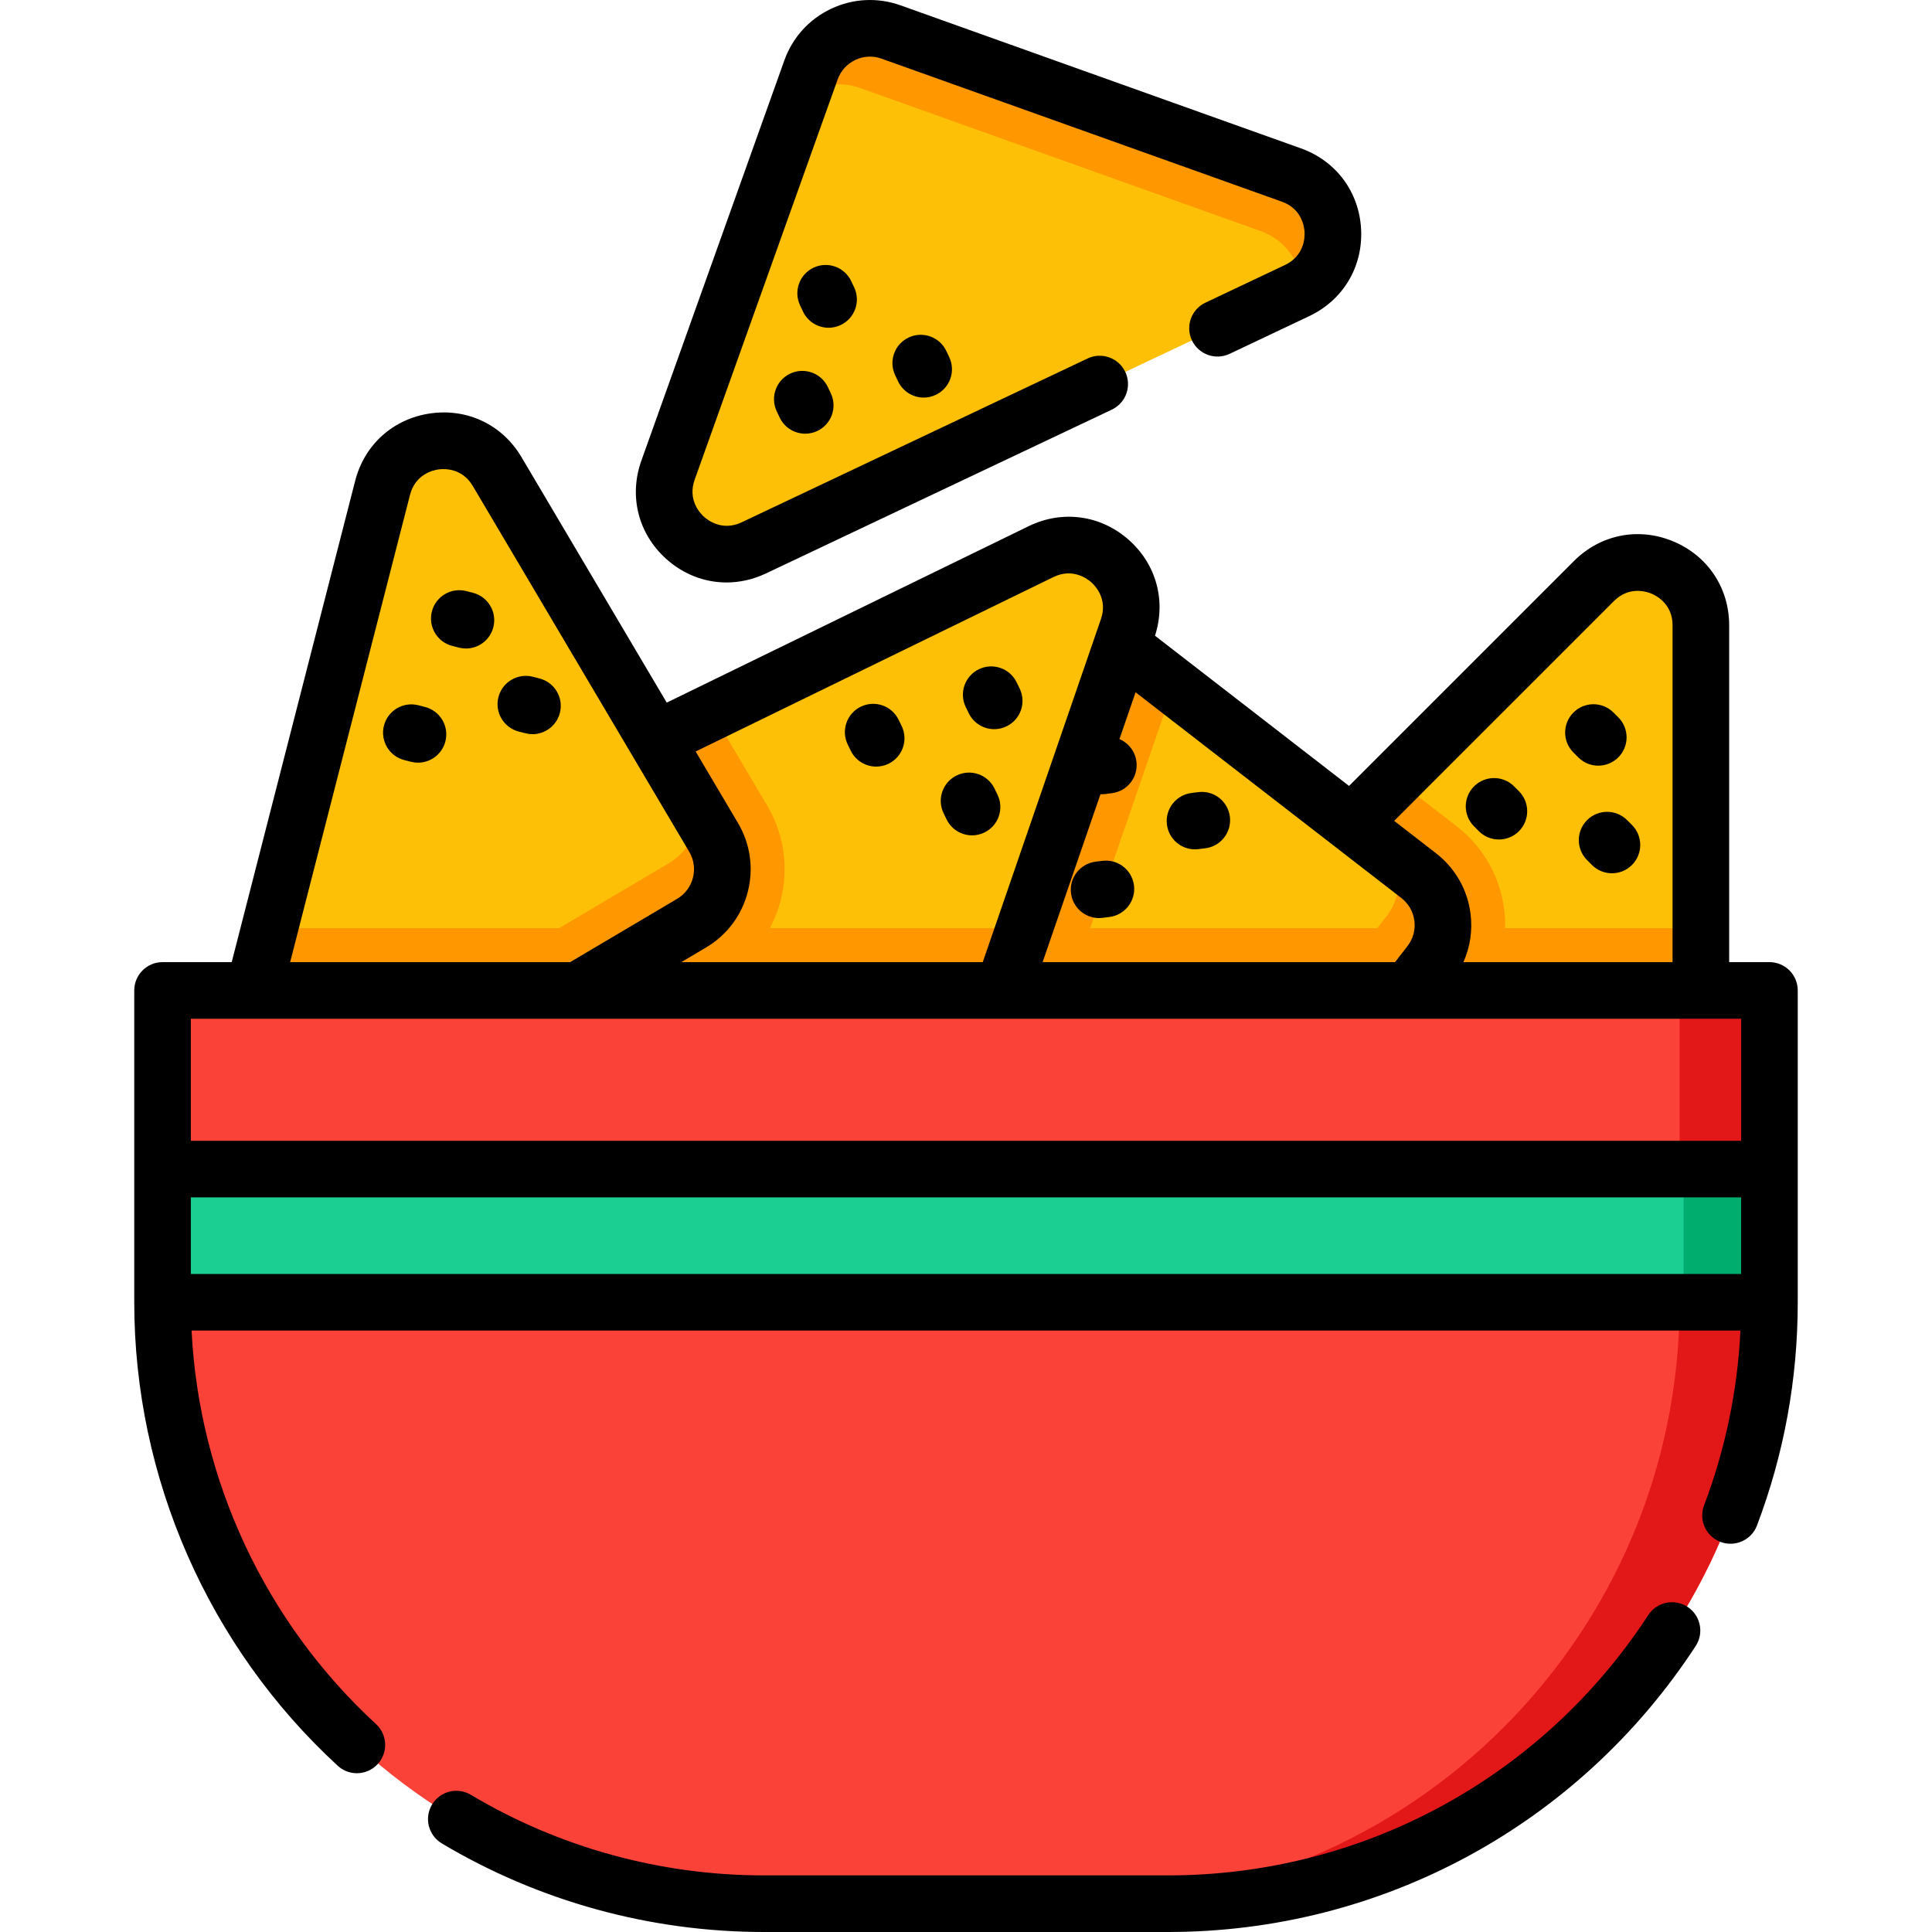 <?xml version="1.0" encoding="iso-8859-1"?>
<!-- Generator: Adobe Illustrator 19.0.0, SVG Export Plug-In . SVG Version: 6.00 Build 0)  -->
<svg version="1.1" id="Capa_1" xmlns="http://www.w3.org/2000/svg" xmlns:xlink="http://www.w3.org/1999/xlink" x="0px" y="0px"
	 viewBox="0 0 512.001 512.001" style="enable-background:new 0 0 512.001 512.001;" xml:space="preserve">
<path style="fill:#FEC007;" d="M450.754,165.717v112.651c0,9.167-7.428,16.595-16.595,16.595H321.498
	c-14.779,0-22.185-17.871-11.731-28.325l20.666-20.666l39.472-39.483l52.512-52.512
	C432.872,143.521,450.754,150.927,450.754,165.717z"/>
<g>
	<path style="fill:#FE9700;" d="M450.754,245.971v32.396c0,9.167-7.428,16.595-16.595,16.595H321.498
		c-14.779,0-22.185-17.871-11.731-28.325l20.666-20.666L450.754,245.971L450.754,245.971z"/>
	<path style="fill:#FE9700;" d="M391.978,265.435l-22.856,29.525h-47.627c-14.779,0-22.185-17.871-11.731-28.325l60.138-60.149
		l16.167,12.511C400.495,230.166,403.148,250.997,391.978,265.435z"/>
	<path style="fill:#FE9700;" d="M308.776,267.712c2.334,5.898,7.929,10.513,15.446,10.513h112.656
		c5.805,0,10.909-2.972,13.866-7.486v7.626c0,9.166-7.423,16.59-16.59,16.59H321.498
		C307.212,294.955,299.819,278.256,308.776,267.712z"/>
</g>
<path style="fill:#FEC007;" d="M382.384,245.971c-0.154,3.291-1.287,6.559-3.455,9.365l-68.964,89.079
	c-9.057,11.687-27.72,6.603-29.591-8.066l-6.405-50.311l-5.095-40.066l-8.616-67.665c-1.86-14.669,14.933-24.265,26.62-15.219
	l24.166,18.708l64.914,50.256C380.415,235.494,382.626,240.755,382.384,245.971z"/>
<g>
	<path style="fill:#FE9700;" d="M382.384,245.971c-0.154,3.291-1.287,6.559-3.455,9.365l-68.964,89.079
		c-9.057,11.687-27.72,6.603-29.591-8.066l-6.405-50.311l-5.095-40.066L382.384,245.971L382.384,245.971z"/>
	<path style="fill:#FE9700;" d="M311.041,181.791l-33.287,96.606c-0.946,2.751-2.223,5.304-3.786,7.637l-13.712-107.731
		c-1.86-14.669,14.933-24.265,26.62-15.219L311.041,181.791z"/>
	<path style="fill:#FE9700;" d="M280.63,337.791c6.093,1.765,13.167,0.165,17.768-5.778l68.963-89.082
		c3.553-4.59,4.328-10.446,2.569-15.547l6.03,4.668c7.248,5.611,8.574,16.025,2.963,23.274l-68.963,89.082
		C301.213,355.704,283.484,351.328,280.63,337.791z"/>
</g>
<path style="fill:#FEC007;" d="M298.851,166.521l-27.379,79.451l-9.321,27.049c-2.982,8.671-12.435,13.271-21.096,10.289
	l-57.31-19.753l-49.2-16.958c-0.539-0.187-1.056-0.396-1.563-0.627c-12.479-5.667-13.073-23.747-0.297-29.976l55.968-27.28
	l87.242-42.52C289.19,139.714,303.67,152.534,298.851,166.521z"/>
<g>
	<path style="fill:#FE9700;" d="M271.472,245.971l-9.321,27.049c-2.982,8.671-12.435,13.271-21.096,10.289l-57.31-19.753
		l-49.2-16.958c-0.539-0.187-1.056-0.396-1.563-0.627L271.472,245.971L271.472,245.971z"/>
	<path style="fill:#FE9700;" d="M206.897,238.584c-2.201,8.573-7.604,15.769-15.208,20.27l-7.945,4.699l-49.2-16.958
		c-13.976-4.82-15.153-24.122-1.86-30.603l55.968-27.28l14.669,24.793C207.822,221.121,209.087,230.023,206.897,238.584z"/>
	<path style="fill:#FE9700;" d="M131.394,216.693c0.285,6.337,4.071,12.523,11.178,14.971L249.08,268.37
		c5.488,1.891,11.283,0.744,15.549-2.559l-2.485,7.21c-2.987,8.666-12.424,13.266-21.09,10.279l-106.508-36.706
		C121.039,241.938,119.491,223.743,131.394,216.693z"/>
</g>
<path style="fill:#FEC007;" d="M183.284,244.65l-2.234,1.32l-94.725,56.045c-12.721,7.527-28.204-4.094-24.529-18.41l9.651-37.634
	l29.943-116.689c3.676-14.317,22.823-17.046,30.361-4.325l57.365,96.958C193.782,229.806,191.163,239.973,183.284,244.65z"/>
<g>
	<path style="fill:#FE9700;" d="M181.05,245.971l-94.725,56.044c-12.721,7.527-28.204-4.094-24.529-18.41l9.651-37.634
		L181.05,245.971L181.05,245.971z"/>
	<path style="fill:#FE9700;" d="M61.5,285.04c5.013,3.888,12.177,5.01,18.646,1.182l96.956-57.365
		c4.996-2.956,7.876-8.113,8.122-13.503l3.883,6.563c4.668,7.889,2.059,18.058-5.83,22.725l-96.956,57.365
		C74.026,309.281,59.161,298.674,61.5,285.04z"/>
</g>
<path style="fill:#FB4239;" d="M309.535,504.5H202.466c-88.027,0-159.387-71.36-159.387-159.387v-82.638h425.843v82.638
	C468.922,433.14,397.562,504.5,309.535,504.5z"/>
<path style="fill:#E21717;" d="M468.917,262.474v82.639c0,88.029-71.359,159.388-159.378,159.388h-23.81
	c88.029,0,159.388-71.359,159.388-159.388v-82.639L468.917,262.474L468.917,262.474z"/>
<rect x="43.079" y="309.815" style="fill:#1BCF92;" width="425.843" height="35.289"/>
<rect x="446.163" y="309.815" style="fill:#00AD6F;" width="22.762" height="35.289"/>
<path style="fill:#FEC007;" d="M214.925,18.526l-37.896,106.09c-4.973,13.923,9.369,26.909,22.731,20.581l143.986-68.195
	c13.362-6.328,12.402-25.653-1.521-30.626L236.134,8.48C227.503,5.397,218.008,9.895,214.925,18.526z"/>
<path style="fill:#FE9700;" d="M345.04,76.315c-0.214-6.34-3.931-12.567-11.009-15.096L227.939,23.323
	c-5.467-1.953-11.274-0.871-15.576,2.385l2.565-7.181c3.083-8.632,12.571-13.126,21.204-10.042l106.091,37.896
	C355.676,51.186,357.02,69.398,345.04,76.315z"/>
<path d="M418.259,200.712c1.465,1.465,3.385,2.198,5.305,2.198c1.919,0,3.838-0.732,5.303-2.196
	c2.929-2.928,2.93-7.677,0.002-10.606l-1.283-1.284c-2.929-2.93-7.677-2.93-10.607-0.002c-2.929,2.928-2.93,7.677-0.002,10.606
	L418.259,200.712z"/>
<path d="M391.922,220.283c1.465,1.464,3.384,2.196,5.303,2.196c1.92,0,3.84-0.732,5.305-2.198c2.928-2.93,2.927-7.678-0.002-10.606
	l-1.284-1.284c-2.932-2.929-7.68-2.928-10.607,0.002c-2.928,2.929-2.927,7.678,0.002,10.606L391.922,220.283z"/>
<path d="M420.596,217.34c-2.929,2.928-2.93,7.677-0.002,10.606l1.283,1.284c1.465,1.465,3.385,2.198,5.305,2.198
	c1.919,0,3.838-0.732,5.303-2.196c2.929-2.928,2.93-7.677,0.002-10.606l-1.283-1.284
	C428.275,214.412,423.527,214.412,420.596,217.34z"/>
<path d="M283.834,236.745c0.482,3.788,3.71,6.555,7.431,6.555c0.315,0,0.635-0.02,0.956-0.061l1.801-0.229
	c4.109-0.522,7.017-4.277,6.494-8.386c-0.523-4.109-4.276-7.017-8.387-6.494l-1.801,0.229
	C286.219,228.882,283.312,232.636,283.834,236.745z"/>
<path d="M316.68,225.09c0.315,0,0.635-0.02,0.956-0.061l1.801-0.229c4.109-0.522,7.017-4.277,6.494-8.386
	c-0.523-4.109-4.276-7.019-8.387-6.494l-1.801,0.229c-4.109,0.522-7.017,4.277-6.494,8.386
	C309.732,222.323,312.959,225.09,316.68,225.09z"/>
<path d="M256.734,189.021c1.299,2.667,3.969,4.217,6.748,4.217c1.102,0,2.222-0.244,3.278-0.759
	c3.725-1.814,5.272-6.303,3.458-10.027l-0.795-1.632c-1.813-3.723-6.303-5.272-10.026-3.458c-3.725,1.814-5.272,6.303-3.458,10.027
	L256.734,189.021z"/>
<path d="M225.454,198.94c1.299,2.666,3.969,4.216,6.748,4.216c1.103,0,2.222-0.244,3.279-0.759
	c3.724-1.814,5.271-6.304,3.457-10.027l-0.795-1.631c-1.814-3.724-6.305-5.271-10.027-3.457c-3.724,1.814-5.271,6.304-3.457,10.027
	L225.454,198.94z"/>
<path d="M250.863,217.162c1.299,2.667,3.969,4.217,6.748,4.217c1.102,0,2.222-0.244,3.278-0.759
	c3.725-1.814,5.272-6.303,3.458-10.027l-0.795-1.632c-1.813-3.723-6.303-5.271-10.026-3.458c-3.725,1.814-5.272,6.303-3.458,10.027
	L250.863,217.162z"/>
<path d="M125.338,157.097l-1.759-0.451c-4.016-1.034-8.099,1.39-9.128,5.401c-1.029,4.012,1.389,8.099,5.401,9.128l1.759,0.451
	c0.625,0.161,1.252,0.237,1.868,0.237c3.343,0,6.391-2.251,7.26-5.638C131.769,162.213,129.351,158.127,125.338,157.097z"/>
<path d="M112.634,187.352l-1.758-0.451c-4.01-1.03-8.1,1.388-9.129,5.4c-1.029,4.012,1.388,8.1,5.4,9.129l1.758,0.451
	c0.625,0.161,1.252,0.237,1.869,0.237c3.343,0,6.391-2.25,7.26-5.637C119.064,192.469,116.647,188.381,112.634,187.352z"/>
<path d="M142.972,179.797l-1.759-0.451c-4.011-1.028-8.099,1.391-9.127,5.403c-1.027,4.013,1.392,8.099,5.404,9.127l1.759,0.451
	c0.624,0.16,1.25,0.237,1.866,0.237c3.344,0,6.393-2.252,7.261-5.64C149.405,184.912,146.985,180.825,142.972,179.797z"/>
<path d="M447.196,425.825c-3.467-2.263-8.116-1.288-10.379,2.182c-28.196,43.202-75.778,68.994-127.283,68.994H202.466
	c-27.408,0-54.274-7.387-77.697-21.361c-3.557-2.121-8.162-0.959-10.283,2.598c-2.123,3.557-0.959,8.161,2.598,10.284
	c25.746,15.36,55.27,23.479,85.383,23.479h107.068c56.591,0,108.868-28.335,139.844-75.796
	C451.643,432.736,450.665,428.089,447.196,425.825z"/>
<path d="M468.922,254.976h-10.675v-89.27c0-9.93-5.699-18.46-14.874-22.26c-9.173-3.8-19.235-1.797-26.26,5.227l-59.606,59.605
	l-51.42-39.803c2.984-9.242,0.354-18.934-6.951-25.404c-7.435-6.585-17.6-7.975-26.535-3.627l-95.907,46.757l-38.496-65.062
	c-5.053-8.546-14.297-12.986-24.132-11.583c-9.834,1.401-17.475,8.248-19.939,17.866L61.404,254.976H43.078
	c-4.143,0-7.5,3.358-7.5,7.5v47.348v35.29c0,46.529,19.653,91.299,53.92,122.829c1.44,1.326,3.261,1.981,5.076,1.981
	c2.024,0,4.042-0.814,5.521-2.422c2.805-3.048,2.607-7.792-0.441-10.597c-29.343-27-46.907-64.664-48.884-104.291h410.465
	c-0.773,15.912-4.003,31.467-9.641,46.336c-1.469,3.873,0.48,8.203,4.354,9.672c3.871,1.466,8.203-0.479,9.672-4.354
	c7.168-18.904,10.803-38.806,10.803-59.154v-35.29v-47.348C476.422,258.334,473.065,254.976,468.922,254.976z M427.721,159.28
	c3.988-3.989,8.595-2.521,9.912-1.975c1.317,0.546,5.614,2.764,5.614,8.402v89.27h-55.426c1.786-3.989,2.452-8.403,1.885-12.852
	c-0.814-6.386-4.066-12.072-9.156-16.01l-11.084-8.58L427.721,159.28z M291.635,210.48c0.093,0.003,0.185,0.013,0.279,0.013
	c0.315,0,0.635-0.02,0.956-0.061l1.801-0.229c4.109-0.522,7.017-4.277,6.494-8.386c-0.349-2.736-2.133-4.933-4.497-5.945
	l4.275-12.41l52.442,40.594c0.026,0.021,0.053,0.041,0.08,0.062l17.903,13.858c1.922,1.487,3.15,3.634,3.458,6.046
	c0.307,2.41-0.342,4.792-1.827,6.709l-3.289,4.245h-93.405L291.635,210.48z M279.173,152.93c5.071-2.468,8.952,0.425,10.02,1.371
	c1.066,0.945,4.404,4.441,2.566,9.772l-1.523,4.42c-0.007,0.018-0.012,0.036-0.019,0.054l-29.776,86.429H180.55l6.552-3.877
	c5.539-3.279,9.471-8.517,11.069-14.748c1.599-6.233,0.674-12.716-2.604-18.255l-11.208-18.943L279.173,152.93z M108.657,131.148
	c1.398-5.46,6.113-6.541,7.525-6.742c1.409-0.201,6.237-0.481,9.104,4.37l42.097,71.147c0.003,0.005,0.006,0.011,0.01,0.016
	l15.264,25.797c2.553,4.313,1.119,9.901-3.195,12.455l-28.365,16.786H76.89L108.657,131.148z M461.422,269.976v32.349H50.578
	v-32.349H461.422z M50.578,317.323h410.844v20.291H50.578V317.323z"/>
<path d="M176.484,148.059c4.589,4.154,10.258,6.302,16.052,6.302c3.503,0,7.053-0.786,10.434-2.387l91.675-43.417
	c3.744-1.773,5.341-6.245,3.568-9.989s-6.248-5.339-9.988-3.568l-91.676,43.417c-5.095,2.416-8.939-0.521-9.997-1.478
	c-1.057-0.957-4.357-4.491-2.461-9.801l37.897-106.091c0.816-2.287,2.476-4.119,4.671-5.159c2.196-1.04,4.666-1.163,6.953-0.345
	l106.088,37.896c5.311,1.897,5.954,6.69,6.024,8.114c0.071,1.424-0.095,6.257-5.19,8.67l-21.092,9.99
	c-3.744,1.773-5.341,6.245-3.568,9.989c1.773,3.744,6.248,5.339,9.988,3.568l21.092-9.99c8.976-4.25,14.245-13.052,13.753-22.971
	c-0.493-9.918-6.608-18.156-15.961-21.497L238.656,1.417c-6.06-2.165-12.602-1.841-18.419,0.915
	c-5.816,2.755-10.212,7.61-12.376,13.671l-37.896,106.09C166.624,131.444,169.122,141.394,176.484,148.059z"/>
<path d="M209.408,99.013c-3.743,1.774-5.341,6.246-3.566,9.989l0.777,1.641c1.282,2.706,3.975,4.291,6.782,4.291
	c1.076,0,2.17-0.233,3.206-0.724c3.743-1.774,5.341-6.246,3.566-9.989l-0.777-1.641C217.623,98.836,213.148,97.24,209.408,99.013z"
	/>
<path d="M240.795,89.444c-3.743,1.774-5.341,6.246-3.566,9.989l0.777,1.641c1.282,2.706,3.975,4.291,6.782,4.291
	c1.076,0,2.17-0.233,3.206-0.724c3.743-1.774,5.341-6.246,3.566-9.989l-0.777-1.641C249.01,89.267,244.534,87.671,240.795,89.444z"
	/>
<path d="M226.361,76.149l-0.776-1.64c-1.773-3.744-6.247-5.343-9.988-3.57c-3.744,1.772-5.342,6.244-3.57,9.988l0.776,1.64
	c1.282,2.708,3.976,4.293,6.784,4.293c1.075,0,2.168-0.232,3.204-0.723C226.534,84.364,228.132,79.893,226.361,76.149z"/>
<g>
</g>
<g>
</g>
<g>
</g>
<g>
</g>
<g>
</g>
<g>
</g>
<g>
</g>
<g>
</g>
<g>
</g>
<g>
</g>
<g>
</g>
<g>
</g>
<g>
</g>
<g>
</g>
<g>
</g>
</svg>
